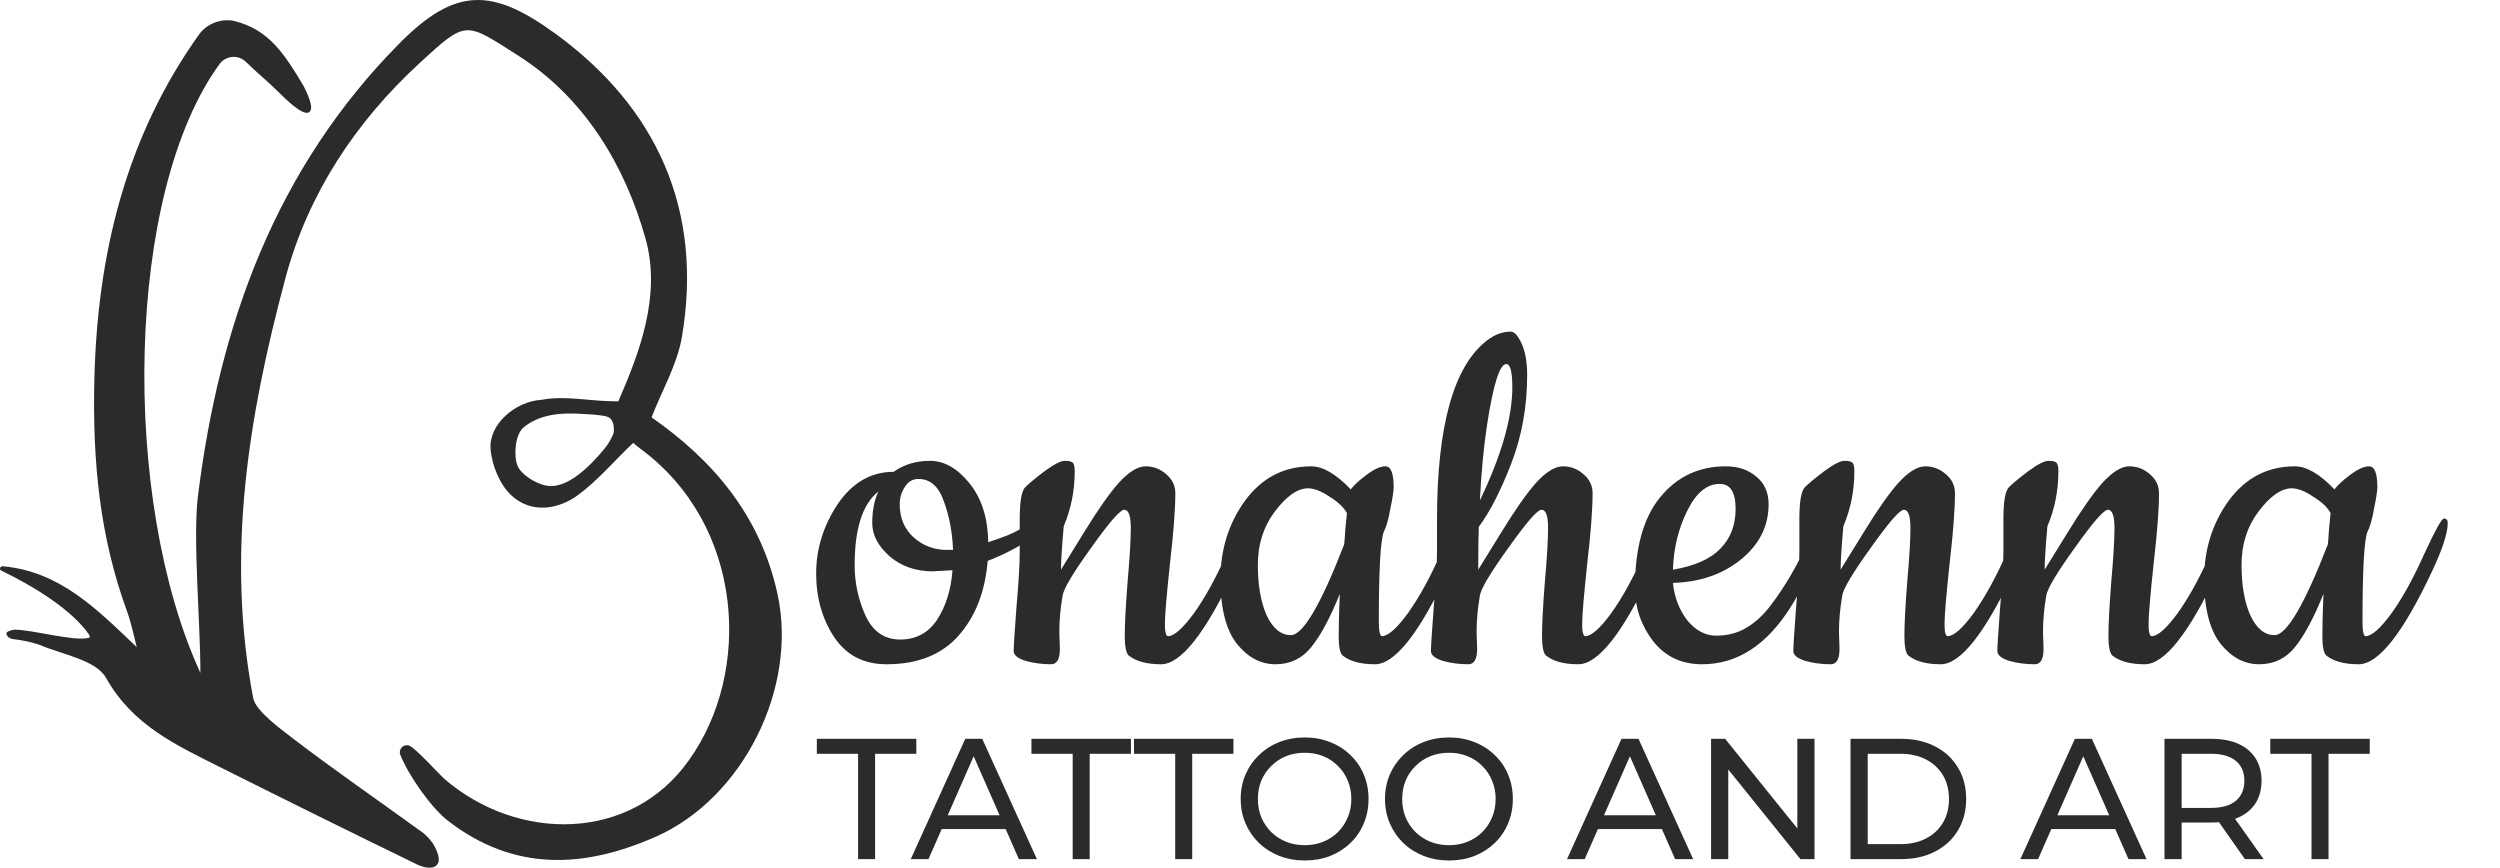 <svg width="291" height="101" viewBox="0 0 291 101" fill="none" xmlns="http://www.w3.org/2000/svg">
<path d="M1.707 73.294C3.975 73.323 8.543 74.673 10.31 74.251C10.488 74.211 10.484 74.022 10.379 73.887C8.365 70.976 3.975 68.262 0.125 66.406C-0.126 66.282 0.034 65.886 0.313 65.911C6.972 66.504 11.275 70.904 15.916 75.325C15.553 73.942 15.281 72.516 14.791 71.173C11.58 62.393 10.764 53.601 10.981 44.246C11.322 29.542 14.675 15.864 23.242 3.911C23.711 3.319 24.334 2.868 25.042 2.608C25.75 2.348 26.516 2.289 27.255 2.437C31.366 3.46 33.13 6.345 35.325 9.98C35.63 10.599 36.715 12.68 35.942 13.084C35.169 13.488 33.065 11.352 32.499 10.795C31.047 9.358 30.38 8.896 28.685 7.262C28.484 7.049 28.24 6.881 27.969 6.771C27.698 6.66 27.407 6.609 27.115 6.622C26.823 6.634 26.537 6.709 26.276 6.843C26.015 6.976 25.786 7.163 25.604 7.393C14.563 22.428 14.029 58.135 23.326 78.323C23.326 72.359 22.426 62.676 23.046 57.699C25.532 37.784 32.059 19.608 46.548 4.995C53.08 -1.573 57.354 -1.376 64.629 3.903C76.418 12.476 81.89 24.426 79.372 39.232C78.828 42.43 77.072 45.418 75.842 48.576C82.972 53.558 88.541 60.009 90.519 69.23C92.849 80.106 86.491 92.936 76.288 97.415C67.91 101.094 59.84 101.462 52.169 95.56C50.162 94.017 47.524 90.204 46.596 87.86C46.537 87.709 46.524 87.544 46.558 87.386C46.593 87.228 46.674 87.083 46.79 86.971C46.907 86.859 47.054 86.784 47.213 86.756C47.372 86.727 47.536 86.747 47.684 86.812C48.461 87.176 51.059 90.058 51.708 90.651C60.297 98.045 73.436 98.023 80.171 88.515C87.544 78.283 86.702 61.115 74.463 52.175C74.169 51.931 73.864 51.706 73.708 51.549C71.56 53.576 69.564 55.952 67.282 57.622C64.894 59.369 61.839 59.751 59.578 57.713C58.192 56.465 57.231 54.14 57.1 52.226C56.904 49.388 59.974 46.713 63.047 46.535C65.95 46.004 68.49 46.721 71.97 46.721C74.368 41.208 77.014 34.458 75.141 27.777C72.772 19.324 68.08 11.403 60.315 6.469C54.121 2.528 54.342 2.288 48.885 7.302C41.407 14.172 35.822 22.585 33.206 32.449C28.852 48.707 26.312 64.649 29.472 81.26C29.766 82.795 32.887 85.018 34.19 86.026C38.95 89.665 43.907 93.075 48.765 96.6C49.476 97.059 50.076 97.67 50.522 98.391C50.859 99.035 51.371 100.097 50.855 100.679C50.34 101.262 49.183 100.93 48.555 100.628C40.92 96.912 33.309 93.152 25.72 89.348C20.601 86.772 15.477 84.483 12.346 78.912C11.159 76.798 7.229 76.198 4.501 75.019C3.554 74.722 2.583 74.515 1.598 74.4C1.213 74.36 0.742 74.138 0.752 73.691C0.76 73.509 1.442 73.291 1.707 73.294ZM70.417 52.164C70.832 51.641 71.168 51.06 71.415 50.439C71.513 49.944 71.498 48.835 70.747 48.525C70.156 48.285 68.225 48.205 68.098 48.198C65.406 47.998 62.83 48.169 60.921 49.773C59.989 50.559 59.76 52.95 60.228 54.18C60.634 55.246 62.405 56.338 63.664 56.541C65.983 56.92 68.595 54.395 70.417 52.164V52.164Z" fill="#2B2B2B"/>
<path d="M115.032 63.112C116.739 62.557 117.912 62.088 118.552 61.704C119.235 61.277 119.747 60.957 120.088 60.744L120.856 60.296C121.069 60.168 121.24 60.104 121.368 60.104C121.709 60.104 121.88 60.296 121.88 60.68C121.88 61.064 121.219 61.747 119.896 62.728C118.573 63.667 116.931 64.52 114.968 65.288C114.669 68.872 113.539 71.773 111.576 73.992C109.613 76.211 106.819 77.32 103.192 77.32C100.547 77.32 98.52 76.275 97.112 74.184C95.704 72.051 95 69.576 95 66.76C95 63.901 95.832 61.213 97.496 58.696C99.203 56.179 101.379 54.92 104.024 54.92C105.219 54.067 106.627 53.64 108.248 53.64C109.912 53.64 111.448 54.515 112.856 56.264C114.264 58.013 114.989 60.296 115.032 63.112ZM110.872 66.376L108.568 66.504C106.605 66.504 104.941 65.928 103.576 64.776C102.211 63.581 101.528 62.28 101.528 60.872C101.528 59.464 101.763 58.248 102.232 57.224C100.397 58.675 99.48 61.533 99.48 65.8C99.48 67.848 99.907 69.811 100.76 71.688C101.613 73.523 102.957 74.44 104.792 74.44C106.627 74.44 108.056 73.672 109.08 72.136C110.104 70.557 110.701 68.637 110.872 66.376ZM106.904 55.752C106.221 55.752 105.688 56.072 105.304 56.712C104.92 57.309 104.728 57.971 104.728 58.696C104.728 60.275 105.261 61.555 106.328 62.536C107.437 63.517 108.717 64.008 110.168 64.008H110.936C110.851 61.917 110.488 60.019 109.848 58.312C109.251 56.605 108.269 55.752 106.904 55.752ZM123.305 73.544L123.369 75.528C123.369 76.723 123.027 77.32 122.345 77.32C121.321 77.32 120.339 77.192 119.401 76.936C118.462 76.637 117.992 76.253 117.992 75.784C117.992 75.272 118.099 73.587 118.312 70.728C118.569 67.827 118.697 65.651 118.697 64.2V60.424C118.697 58.376 118.91 57.139 119.337 56.712C119.763 56.285 120.51 55.667 121.577 54.856C122.686 54.045 123.475 53.64 123.945 53.64C124.457 53.64 124.777 53.725 124.905 53.896C125.033 54.067 125.097 54.387 125.097 54.856C125.097 57.117 124.67 59.251 123.817 61.256C123.603 63.688 123.497 65.373 123.497 66.312C123.667 66.056 124.563 64.605 126.185 61.96C127.806 59.315 129.171 57.373 130.281 56.136C131.433 54.899 132.457 54.28 133.353 54.28C134.249 54.28 135.038 54.579 135.721 55.176C136.446 55.773 136.809 56.52 136.809 57.416C136.809 59.293 136.595 62.067 136.169 65.736C135.785 69.363 135.593 71.667 135.593 72.648C135.593 73.587 135.721 74.056 135.977 74.056C136.702 74.013 137.705 73.117 138.985 71.368C140.265 69.576 141.523 67.293 142.761 64.52C144.041 61.747 144.809 60.36 145.065 60.36C145.363 60.36 145.513 60.531 145.513 60.872C145.513 62.067 144.894 63.965 143.657 66.568C140.286 73.736 137.449 77.32 135.145 77.32C133.481 77.32 132.222 76.979 131.369 76.296C131.07 75.997 130.921 75.229 130.921 73.992C130.921 72.712 131.027 70.664 131.241 67.848C131.497 64.989 131.625 62.856 131.625 61.448C131.625 60.04 131.369 59.336 130.857 59.336C130.387 59.336 129.107 60.808 127.017 63.752C124.926 66.653 123.817 68.509 123.689 69.32C123.433 70.813 123.305 72.221 123.305 73.544ZM160.047 77.32C158.383 77.32 157.124 76.979 156.271 76.296C155.972 75.997 155.823 75.251 155.823 74.056C155.823 72.819 155.865 71.176 155.951 69.128C154.841 71.901 153.732 73.971 152.623 75.336C151.556 76.659 150.169 77.32 148.463 77.32C146.756 77.32 145.263 76.531 143.983 74.952C142.703 73.331 142.062 70.813 142.062 67.4C142.062 63.944 143.023 60.893 144.943 58.248C146.905 55.603 149.465 54.28 152.623 54.28C153.988 54.28 155.524 55.176 157.231 56.968C157.572 56.499 158.169 55.944 159.023 55.304C159.919 54.621 160.665 54.28 161.263 54.28C161.903 54.28 162.223 55.091 162.223 56.712C162.223 57.139 162.095 57.971 161.839 59.208C161.625 60.445 161.369 61.341 161.071 61.896C160.687 62.877 160.495 66.355 160.495 72.328C160.495 73.48 160.623 74.056 160.878 74.056C161.604 74.013 162.607 73.117 163.887 71.368C165.167 69.576 166.425 67.293 167.663 64.52C168.943 61.747 169.711 60.36 169.967 60.36C170.265 60.36 170.415 60.531 170.415 60.872C170.415 62.067 169.796 63.965 168.559 66.568C165.188 73.736 162.351 77.32 160.047 77.32ZM152.239 56.84C151.044 56.84 149.764 57.736 148.399 59.528C147.076 61.277 146.415 63.347 146.415 65.736C146.415 68.125 146.756 70.088 147.439 71.624C148.164 73.16 149.103 73.928 150.255 73.928C151.663 73.928 153.732 70.408 156.463 63.368C156.505 63.027 156.548 62.451 156.591 61.64C156.676 60.787 156.74 60.147 156.783 59.72C156.399 59.037 155.716 58.397 154.735 57.8C153.796 57.16 152.964 56.84 152.239 56.84ZM171.875 73.544L171.939 75.528C171.939 76.723 171.597 77.32 170.915 77.32C169.891 77.32 168.909 77.192 167.971 76.936C167.032 76.637 166.562 76.253 166.562 75.784C166.562 75.272 166.669 73.587 166.883 70.728C167.139 67.827 167.267 65.651 167.267 64.2V60.488C167.267 49.565 169.208 42.611 173.091 39.624C173.987 38.941 174.904 38.6 175.843 38.6C176.269 38.6 176.696 39.069 177.123 40.008C177.549 40.947 177.763 42.163 177.763 43.656C177.763 47.325 177.144 50.76 175.907 53.96C174.669 57.16 173.411 59.613 172.131 61.32C172.088 62.387 172.067 64.051 172.067 66.312C172.237 66.056 173.133 64.605 174.755 61.96C176.376 59.315 177.741 57.373 178.851 56.136C180.003 54.899 181.027 54.28 181.923 54.28C182.819 54.28 183.608 54.579 184.291 55.176C185.016 55.773 185.378 56.52 185.378 57.416C185.378 59.293 185.165 62.067 184.739 65.736C184.355 69.363 184.163 71.667 184.163 72.648C184.163 73.587 184.291 74.056 184.547 74.056C185.272 74.013 186.275 73.117 187.555 71.368C188.835 69.576 190.093 67.293 191.331 64.52C192.611 61.747 193.379 60.36 193.635 60.36C193.933 60.36 194.083 60.531 194.083 60.872C194.083 62.067 193.464 63.965 192.227 66.568C188.856 73.736 186.019 77.32 183.715 77.32C182.051 77.32 180.792 76.979 179.939 76.296C179.64 75.997 179.491 75.229 179.491 73.992C179.491 72.712 179.597 70.664 179.811 67.848C180.067 64.989 180.195 62.856 180.195 61.448C180.195 60.04 179.939 59.336 179.427 59.336C178.957 59.336 177.677 60.808 175.587 63.752C173.496 66.653 172.387 68.509 172.259 69.32C172.003 70.813 171.875 72.221 171.875 73.544ZM176.035 45.064C176.035 43.272 175.8 42.376 175.331 42.376C174.563 42.376 173.816 44.744 173.091 49.48C172.707 51.997 172.429 54.92 172.259 58.248C174.776 53 176.035 48.605 176.035 45.064ZM198.121 77.32C195.731 77.32 193.832 76.424 192.424 74.632C191.016 72.797 190.312 70.728 190.312 68.424C190.312 63.773 191.294 60.253 193.257 57.864C195.219 55.475 197.758 54.28 200.873 54.28C202.323 54.28 203.518 54.685 204.457 55.496C205.395 56.264 205.865 57.331 205.865 58.696C205.865 61.256 204.777 63.411 202.601 65.16C200.467 66.867 197.843 67.763 194.729 67.848C194.899 69.512 195.454 70.963 196.393 72.2C197.374 73.395 198.505 73.992 199.785 73.992C201.065 73.992 202.217 73.693 203.241 73.096C204.265 72.499 205.203 71.645 206.057 70.536C207.849 68.189 209.385 65.523 210.665 62.536C211.006 61.768 211.262 61.213 211.433 60.872C211.646 60.531 211.859 60.36 212.073 60.36C212.329 60.36 212.457 60.531 212.457 60.872C212.457 63.005 211.155 66.205 208.553 70.472C205.737 75.037 202.259 77.32 198.121 77.32ZM194.729 66.312C197.246 65.885 199.081 65.075 200.233 63.88C201.427 62.685 202.025 61.128 202.025 59.208C202.025 57.288 201.406 56.328 200.169 56.328C198.675 56.328 197.417 57.373 196.393 59.464C195.369 61.512 194.814 63.795 194.729 66.312ZM214.055 73.544L214.119 75.528C214.119 76.723 213.777 77.32 213.095 77.32C212.071 77.32 211.089 77.192 210.151 76.936C209.212 76.637 208.742 76.253 208.742 75.784C208.742 75.272 208.849 73.587 209.062 70.728C209.319 67.827 209.447 65.651 209.447 64.2V60.424C209.447 58.376 209.66 57.139 210.087 56.712C210.513 56.285 211.26 55.667 212.327 54.856C213.436 54.045 214.225 53.64 214.695 53.64C215.207 53.64 215.527 53.725 215.655 53.896C215.783 54.067 215.847 54.387 215.847 54.856C215.847 57.117 215.42 59.251 214.567 61.256C214.353 63.688 214.247 65.373 214.247 66.312C214.417 66.056 215.313 64.605 216.935 61.96C218.556 59.315 219.921 57.373 221.031 56.136C222.183 54.899 223.207 54.28 224.103 54.28C224.999 54.28 225.788 54.579 226.471 55.176C227.196 55.773 227.559 56.52 227.559 57.416C227.559 59.293 227.345 62.067 226.919 65.736C226.535 69.363 226.343 71.667 226.343 72.648C226.343 73.587 226.471 74.056 226.727 74.056C227.452 74.013 228.455 73.117 229.735 71.368C231.015 69.576 232.273 67.293 233.511 64.52C234.791 61.747 235.559 60.36 235.815 60.36C236.113 60.36 236.263 60.531 236.263 60.872C236.263 62.067 235.644 63.965 234.407 66.568C231.036 73.736 228.199 77.32 225.895 77.32C224.231 77.32 222.972 76.979 222.119 76.296C221.82 75.997 221.671 75.229 221.671 73.992C221.671 72.712 221.777 70.664 221.991 67.848C222.247 64.989 222.375 62.856 222.375 61.448C222.375 60.04 222.119 59.336 221.607 59.336C221.137 59.336 219.857 60.808 217.767 63.752C215.676 66.653 214.567 68.509 214.439 69.32C214.183 70.813 214.055 72.221 214.055 73.544ZM237.805 73.544L237.869 75.528C237.869 76.723 237.527 77.32 236.845 77.32C235.821 77.32 234.839 77.192 233.901 76.936C232.962 76.637 232.492 76.253 232.492 75.784C232.492 75.272 232.599 73.587 232.812 70.728C233.069 67.827 233.197 65.651 233.197 64.2V60.424C233.197 58.376 233.41 57.139 233.837 56.712C234.263 56.285 235.01 55.667 236.077 54.856C237.186 54.045 237.975 53.64 238.445 53.64C238.957 53.64 239.277 53.725 239.405 53.896C239.533 54.067 239.597 54.387 239.597 54.856C239.597 57.117 239.17 59.251 238.317 61.256C238.103 63.688 237.997 65.373 237.997 66.312C238.167 66.056 239.063 64.605 240.685 61.96C242.306 59.315 243.671 57.373 244.781 56.136C245.933 54.899 246.957 54.28 247.853 54.28C248.749 54.28 249.538 54.579 250.221 55.176C250.946 55.773 251.309 56.52 251.309 57.416C251.309 59.293 251.095 62.067 250.669 65.736C250.285 69.363 250.093 71.667 250.093 72.648C250.093 73.587 250.221 74.056 250.477 74.056C251.202 74.013 252.205 73.117 253.485 71.368C254.765 69.576 256.023 67.293 257.261 64.52C258.541 61.747 259.309 60.36 259.565 60.36C259.863 60.36 260.013 60.531 260.013 60.872C260.013 62.067 259.394 63.965 258.157 66.568C254.786 73.736 251.949 77.32 249.645 77.32C247.981 77.32 246.722 76.979 245.869 76.296C245.57 75.997 245.421 75.229 245.421 73.992C245.421 72.712 245.527 70.664 245.741 67.848C245.997 64.989 246.125 62.856 246.125 61.448C246.125 60.04 245.869 59.336 245.357 59.336C244.887 59.336 243.607 60.808 241.517 63.752C239.426 66.653 238.317 68.509 238.189 69.32C237.933 70.813 237.805 72.221 237.805 73.544ZM274.547 77.32C272.883 77.32 271.624 76.979 270.771 76.296C270.472 75.997 270.323 75.251 270.323 74.056C270.323 72.819 270.365 71.176 270.451 69.128C269.341 71.901 268.232 73.971 267.123 75.336C266.056 76.659 264.669 77.32 262.963 77.32C261.256 77.32 259.763 76.531 258.483 74.952C257.203 73.331 256.562 70.813 256.562 67.4C256.562 63.944 257.523 60.893 259.443 58.248C261.405 55.603 263.965 54.28 267.123 54.28C268.488 54.28 270.024 55.176 271.731 56.968C272.072 56.499 272.669 55.944 273.523 55.304C274.419 54.621 275.165 54.28 275.763 54.28C276.403 54.28 276.723 55.091 276.723 56.712C276.723 57.139 276.595 57.971 276.339 59.208C276.125 60.445 275.869 61.341 275.571 61.896C275.187 62.877 274.995 66.355 274.995 72.328C274.995 73.48 275.123 74.056 275.378 74.056C276.104 74.013 277.107 73.117 278.387 71.368C279.667 69.576 280.925 67.293 282.163 64.52C283.443 61.747 284.211 60.36 284.467 60.36C284.765 60.36 284.915 60.531 284.915 60.872C284.915 62.067 284.296 63.965 283.059 66.568C279.688 73.736 276.851 77.32 274.547 77.32ZM266.739 56.84C265.544 56.84 264.264 57.736 262.899 59.528C261.576 61.277 260.915 63.347 260.915 65.736C260.915 68.125 261.256 70.088 261.939 71.624C262.664 73.16 263.603 73.928 264.755 73.928C266.163 73.928 268.232 70.408 270.963 63.368C271.005 63.027 271.048 62.451 271.091 61.64C271.176 60.787 271.24 60.147 271.283 59.72C270.899 59.037 270.216 58.397 269.235 57.8C268.296 57.16 267.464 56.84 266.739 56.84Z" fill="#2B2B2B"/>
<path d="M99.88 100V87.74H95.08V86H106.66V87.74H101.86V100H99.88ZM106.015 100L112.355 86H114.335L120.695 100H118.595L112.935 87.12H113.735L108.075 100H106.015ZM108.715 96.5L109.255 94.9H117.135L117.715 96.5H108.715ZM124.86 100V87.74H120.06V86H131.64V87.74H126.84V100H124.86ZM136.794 100V87.74H131.994V86H143.574V87.74H138.774V100H136.794ZM151.877 100.16C150.81 100.16 149.817 99.98 148.897 99.62C147.99 99.26 147.204 98.76 146.537 98.12C145.87 97.467 145.35 96.707 144.977 95.84C144.604 94.973 144.417 94.027 144.417 93C144.417 91.973 144.604 91.027 144.977 90.16C145.35 89.293 145.87 88.54 146.537 87.9C147.204 87.247 147.99 86.74 148.897 86.38C149.804 86.02 150.797 85.84 151.877 85.84C152.944 85.84 153.924 86.02 154.817 86.38C155.724 86.727 156.51 87.227 157.177 87.88C157.857 88.52 158.377 89.273 158.737 90.14C159.11 91.007 159.297 91.96 159.297 93C159.297 94.04 159.11 94.993 158.737 95.86C158.377 96.727 157.857 97.487 157.177 98.14C156.51 98.78 155.724 99.28 154.817 99.64C153.924 99.987 152.944 100.16 151.877 100.16ZM151.877 98.38C152.65 98.38 153.364 98.247 154.017 97.98C154.684 97.713 155.257 97.34 155.737 96.86C156.23 96.367 156.61 95.793 156.877 95.14C157.157 94.487 157.297 93.773 157.297 93C157.297 92.227 157.157 91.513 156.877 90.86C156.61 90.207 156.23 89.64 155.737 89.16C155.257 88.667 154.684 88.287 154.017 88.02C153.364 87.753 152.65 87.62 151.877 87.62C151.09 87.62 150.364 87.753 149.697 88.02C149.044 88.287 148.47 88.667 147.977 89.16C147.484 89.64 147.097 90.207 146.817 90.86C146.55 91.513 146.417 92.227 146.417 93C146.417 93.773 146.55 94.487 146.817 95.14C147.097 95.793 147.484 96.367 147.977 96.86C148.47 97.34 149.044 97.713 149.697 97.98C150.364 98.247 151.09 98.38 151.877 98.38ZM168.674 100.16C167.607 100.16 166.614 99.98 165.694 99.62C164.787 99.26 164.001 98.76 163.334 98.12C162.667 97.467 162.147 96.707 161.774 95.84C161.401 94.973 161.214 94.027 161.214 93C161.214 91.973 161.401 91.027 161.774 90.16C162.147 89.293 162.667 88.54 163.334 87.9C164.001 87.247 164.787 86.74 165.694 86.38C166.601 86.02 167.594 85.84 168.674 85.84C169.741 85.84 170.721 86.02 171.614 86.38C172.521 86.727 173.307 87.227 173.974 87.88C174.654 88.52 175.174 89.273 175.534 90.14C175.907 91.007 176.094 91.96 176.094 93C176.094 94.04 175.907 94.993 175.534 95.86C175.174 96.727 174.654 97.487 173.974 98.14C173.307 98.78 172.521 99.28 171.614 99.64C170.721 99.987 169.741 100.16 168.674 100.16ZM168.674 98.38C169.447 98.38 170.161 98.247 170.814 97.98C171.481 97.713 172.054 97.34 172.534 96.86C173.027 96.367 173.407 95.793 173.674 95.14C173.954 94.487 174.094 93.773 174.094 93C174.094 92.227 173.954 91.513 173.674 90.86C173.407 90.207 173.027 89.64 172.534 89.16C172.054 88.667 171.481 88.287 170.814 88.02C170.161 87.753 169.447 87.62 168.674 87.62C167.887 87.62 167.161 87.753 166.494 88.02C165.841 88.287 165.267 88.667 164.774 89.16C164.281 89.64 163.894 90.207 163.614 90.86C163.347 91.513 163.214 92.227 163.214 93C163.214 93.773 163.347 94.487 163.614 95.14C163.894 95.793 164.281 96.367 164.774 96.86C165.267 97.34 165.841 97.713 166.494 97.98C167.161 98.247 167.887 98.38 168.674 98.38ZM182.402 100L188.742 86H190.722L197.082 100H194.982L189.322 87.12H190.122L184.462 100H182.402ZM185.102 96.5L185.642 94.9H193.522L194.102 96.5H185.102ZM199.17 100V86H200.81L210.07 97.5H209.21V86H211.21V100H209.57L200.31 88.5H201.17V100H199.17ZM215.401 100V86H221.301C222.794 86 224.107 86.293 225.241 86.88C226.387 87.467 227.274 88.287 227.901 89.34C228.541 90.393 228.861 91.613 228.861 93C228.861 94.387 228.541 95.607 227.901 96.66C227.274 97.713 226.387 98.533 225.241 99.12C224.107 99.707 222.794 100 221.301 100H215.401ZM217.401 98.26H221.181C222.341 98.26 223.341 98.04 224.181 97.6C225.034 97.16 225.694 96.547 226.161 95.76C226.627 94.96 226.861 94.04 226.861 93C226.861 91.947 226.627 91.027 226.161 90.24C225.694 89.453 225.034 88.84 224.181 88.4C223.341 87.96 222.341 87.74 221.181 87.74H217.401V98.26ZM235.175 100L241.515 86H243.495L249.855 100H247.755L242.095 87.12H242.895L237.235 100H235.175ZM237.875 96.5L238.415 94.9H246.295L246.875 96.5H237.875ZM251.944 100V86H257.404C258.63 86 259.677 86.193 260.544 86.58C261.41 86.967 262.077 87.527 262.544 88.26C263.01 88.993 263.244 89.867 263.244 90.88C263.244 91.893 263.01 92.767 262.544 93.5C262.077 94.22 261.41 94.773 260.544 95.16C259.677 95.547 258.63 95.74 257.404 95.74H253.044L253.944 94.82V100H251.944ZM261.304 100L257.744 94.92H259.884L263.484 100H261.304ZM253.944 95.02L253.044 94.04H257.344C258.624 94.04 259.59 93.767 260.244 93.22C260.91 92.66 261.244 91.88 261.244 90.88C261.244 89.88 260.91 89.107 260.244 88.56C259.59 88.013 258.624 87.74 257.344 87.74H253.044L253.944 86.74V95.02ZM269.06 100V87.74H264.26V86H275.84V87.74H271.04V100H269.06Z" fill="#2B2B2B"/>
</svg>
